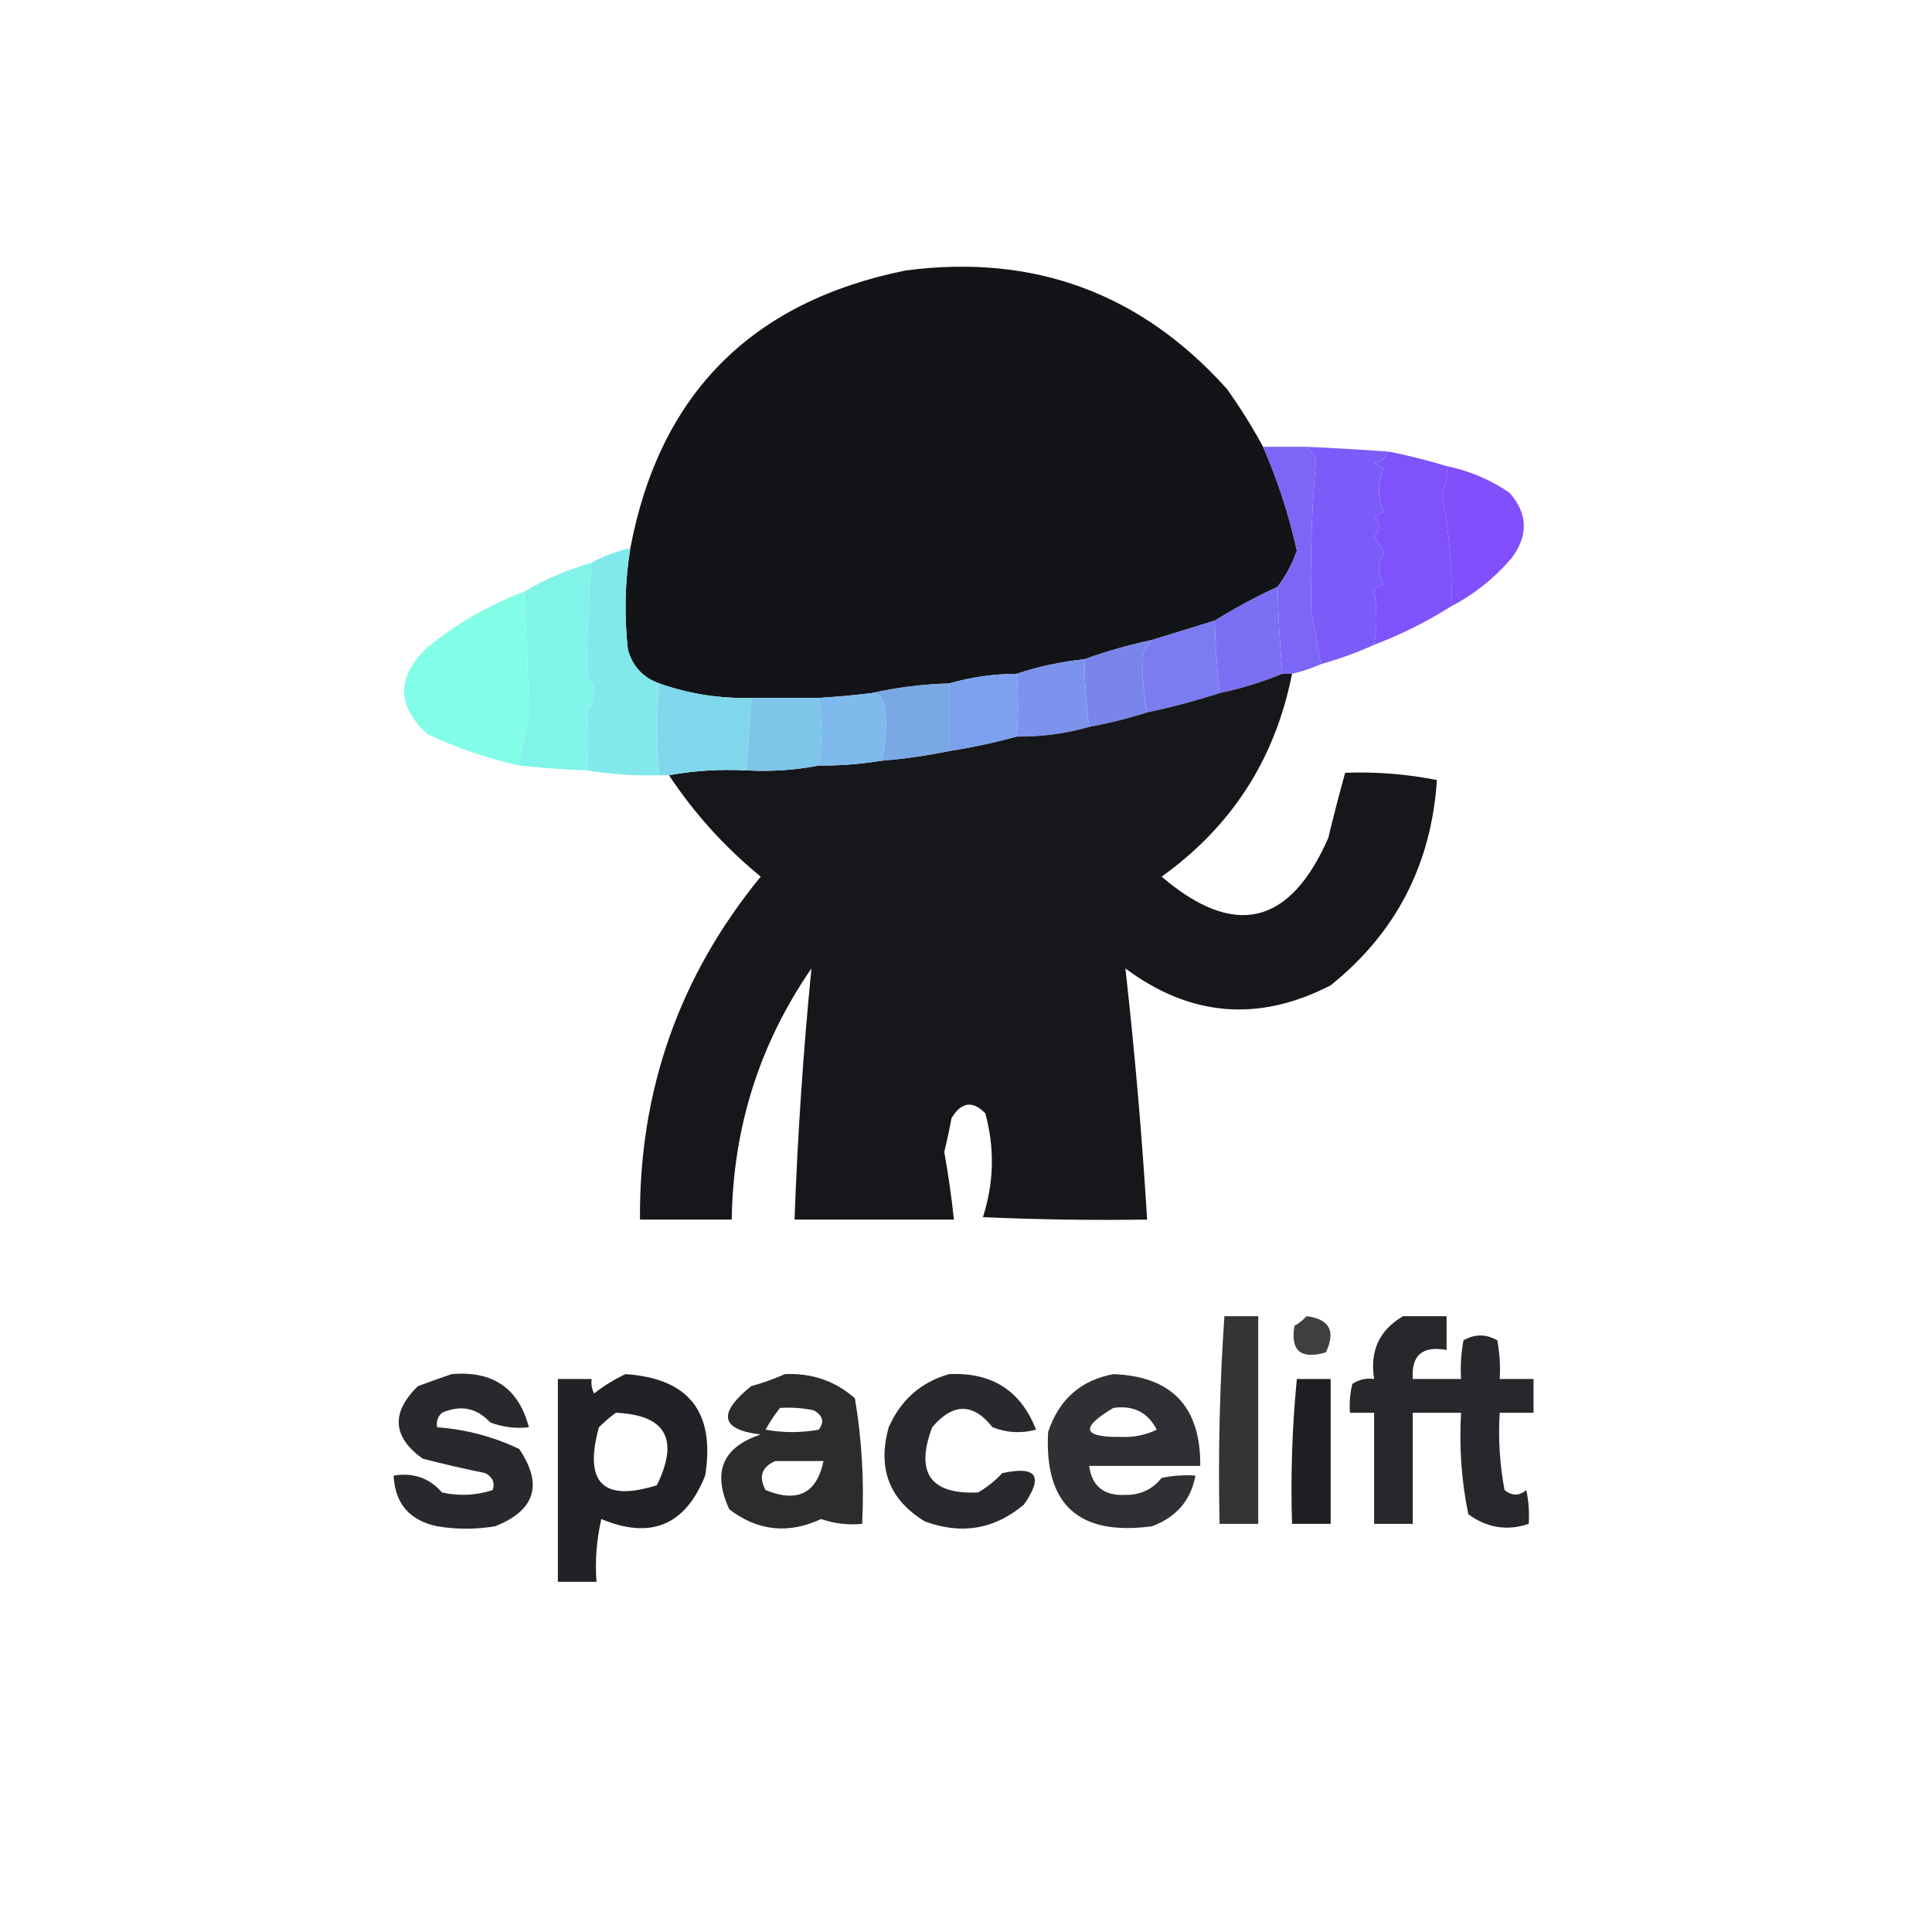 <?xml version="1.0" encoding="UTF-8"?>
<!DOCTYPE svg PUBLIC "-//W3C//DTD SVG 1.1//EN" "http://www.w3.org/Graphics/SVG/1.1/DTD/svg11.dtd">
<svg xmlns="http://www.w3.org/2000/svg" version="1.1" width="400px" height="400px" style="shape-rendering:geometricPrecision; text-rendering:geometricPrecision; image-rendering:optimizeQuality; fill-rule:evenodd; clip-rule:evenodd" xmlns:xlink="http://www.w3.org/1999/xlink">
<g><path style="opacity:0.995" fill="#131417" d="M 261.5,92.5 C 264.526,99.412 266.859,106.579 268.5,114C 267.564,116.705 266.231,119.205 264.5,121.5C 260,123.583 255.666,125.916 251.5,128.5C 247.163,129.835 242.829,131.168 238.5,132.5C 233.644,133.544 228.978,134.877 224.5,136.5C 219.697,136.994 215.03,137.994 210.5,139.5C 205.733,139.526 201.066,140.193 196.5,141.5C 190.966,141.668 185.633,142.335 180.5,143.5C 176.846,143.942 173.179,144.276 169.5,144.5C 164.833,144.5 160.167,144.5 155.5,144.5C 148.95,144.655 142.617,143.655 136.5,141.5C 133.128,140.295 130.962,137.961 130,134.5C 129.205,127.42 129.372,120.42 130.5,113.5C 136.535,81.631 155.535,62.464 187.5,56C 214.04,52.511 236.207,60.678 254,80.5C 256.761,84.36 259.261,88.36 261.5,92.5 Z"/></g>
<g><path style="opacity:0.994" fill="#7c66f6" d="M 261.5,92.5 C 264.5,92.5 267.5,92.5 270.5,92.5C 271.278,93.156 271.944,93.989 272.5,95C 271.539,105.64 271.206,116.14 271.5,126.5C 272.168,130.197 272.835,133.863 273.5,137.5C 271.579,138.363 269.579,139.029 267.5,139.5C 266.833,139.5 266.167,139.5 265.5,139.5C 264.97,133.476 264.636,127.476 264.5,121.5C 266.231,119.205 267.564,116.705 268.5,114C 266.859,106.579 264.526,99.412 261.5,92.5 Z"/></g>
<g><path style="opacity:0.977" fill="#7c50fb" d="M 287.5,93.5 C 291.549,94.286 295.549,95.286 299.5,96.5C 299.739,98.467 299.406,100.301 298.5,102C 300.058,109.998 300.725,117.831 300.5,125.5C 295.446,128.694 290.112,131.361 284.5,133.5C 285.114,130.061 285.114,126.228 284.5,122C 285.167,121.667 285.833,121.333 286.5,121C 285.22,118.868 285.22,116.702 286.5,114.5C 285.96,113.252 285.293,112.085 284.5,111C 285.833,109.667 285.833,108.333 284.5,107C 285.167,106.667 285.833,106.333 286.5,106C 285.167,103 285.167,100 286.5,97C 285.833,96.667 285.167,96.333 284.5,96C 285.942,95.623 286.942,94.79 287.5,93.5 Z"/></g>
<g><path style="opacity:0.95" fill="#7b47fc" d="M 299.5,96.5 C 304.198,97.456 308.532,99.289 312.5,102C 316.323,106.295 316.489,110.795 313,115.5C 309.441,119.683 305.275,123.016 300.5,125.5C 300.725,117.831 300.058,109.998 298.5,102C 299.406,100.301 299.739,98.467 299.5,96.5 Z"/></g>
<g><path style="opacity:0.988" fill="#80e8ea" d="M 130.5,113.5 C 129.372,120.42 129.205,127.42 130,134.5C 130.962,137.961 133.128,140.295 136.5,141.5C 135.933,148.068 135.933,154.401 136.5,160.5C 131.453,160.663 126.453,160.329 121.5,159.5C 121.872,155.352 121.872,151.352 121.5,147.5C 123.53,144.794 123.53,142.294 121.5,140C 121.515,132.167 121.849,124.334 122.5,116.5C 124.936,115.129 127.603,114.129 130.5,113.5 Z"/></g>
<g><path style="opacity:0.998" fill="#7c5cf9" d="M 270.5,92.5 C 276.172,92.76 281.839,93.093 287.5,93.5C 286.942,94.79 285.942,95.623 284.5,96C 285.167,96.333 285.833,96.667 286.5,97C 285.167,100 285.167,103 286.5,106C 285.833,106.333 285.167,106.667 284.5,107C 285.833,108.333 285.833,109.667 284.5,111C 285.293,112.085 285.96,113.252 286.5,114.5C 285.22,116.702 285.22,118.868 286.5,121C 285.833,121.333 285.167,121.667 284.5,122C 285.114,126.228 285.114,130.061 284.5,133.5C 280.946,135.109 277.279,136.442 273.5,137.5C 272.835,133.863 272.168,130.197 271.5,126.5C 271.206,116.14 271.539,105.64 272.5,95C 271.944,93.989 271.278,93.156 270.5,92.5 Z"/></g>
<g><path style="opacity:0.993" fill="#81f4e9" d="M 122.5,116.5 C 121.849,124.334 121.515,132.167 121.5,140C 123.53,142.294 123.53,144.794 121.5,147.5C 121.872,151.352 121.872,155.352 121.5,159.5C 116.819,159.331 112.152,158.998 107.5,158.5C 108.13,154.996 108.797,151.496 109.5,148C 109.361,139.766 109.028,131.266 108.5,122.5C 112.844,119.935 117.51,117.935 122.5,116.5 Z"/></g>
<g><path style="opacity:0.985" fill="#81fee8" d="M 108.5,122.5 C 109.028,131.266 109.361,139.766 109.5,148C 108.797,151.496 108.13,154.996 107.5,158.5C 100.961,157.042 94.627,154.876 88.5,152C 82.062,146.117 82.062,140.117 88.5,134C 94.556,129.112 101.223,125.279 108.5,122.5 Z"/></g>
<g><path style="opacity:1" fill="#7b6ff3" d="M 264.5,121.5 C 264.636,127.476 264.97,133.476 265.5,139.5C 261.303,141.232 256.97,142.565 252.5,143.5C 251.996,138.839 251.663,133.839 251.5,128.5C 255.666,125.916 260,123.583 264.5,121.5 Z"/></g>
<g><path style="opacity:0.999" fill="#7b7cf1" d="M 251.5,128.5 C 251.663,133.839 251.996,138.839 252.5,143.5C 247.673,145.072 242.673,146.406 237.5,147.5C 236.795,143.823 236.462,139.989 236.5,136C 236.978,134.697 237.645,133.531 238.5,132.5C 242.829,131.168 247.163,129.835 251.5,128.5 Z"/></g>
<g><path style="opacity:0.999" fill="#7985eb" d="M 238.5,132.5 C 237.645,133.531 236.978,134.697 236.5,136C 236.462,139.989 236.795,143.823 237.5,147.5C 233.582,148.751 229.582,149.751 225.5,150.5C 224.909,146.097 224.576,141.43 224.5,136.5C 228.978,134.877 233.644,133.544 238.5,132.5 Z"/></g>
<g><path style="opacity:1" fill="#7b93ed" d="M 224.5,136.5 C 224.576,141.43 224.909,146.097 225.5,150.5C 220.613,151.903 215.613,152.569 210.5,152.5C 210.847,148.661 210.847,144.328 210.5,139.5C 215.03,137.994 219.697,136.994 224.5,136.5 Z"/></g>
<g><path style="opacity:0.982" fill="#131417" d="M 265.5,139.5 C 266.167,139.5 266.833,139.5 267.5,139.5C 264.039,157.096 255.039,171.096 240.5,181.5C 255.528,194.326 267.028,191.66 275,173.5C 276.097,168.946 277.263,164.446 278.5,160C 284.882,159.756 291.215,160.256 297.5,161.5C 296.336,178.999 289.003,193.165 275.5,204C 260.599,211.68 246.432,210.514 233,200.5C 234.935,217.721 236.435,235.055 237.5,252.5C 226.162,252.667 214.828,252.5 203.5,252C 205.799,244.897 205.966,237.73 204,230.5C 201.368,227.808 199.034,228.141 197,231.5C 196.564,233.847 196.064,236.181 195.5,238.5C 196.331,243.15 196.998,247.817 197.5,252.5C 186.5,252.5 175.5,252.5 164.5,252.5C 165.134,235.098 166.3,217.765 168,200.5C 157.265,216.086 151.765,233.42 151.5,252.5C 145.167,252.5 138.833,252.5 132.5,252.5C 132.306,225.745 140.639,202.079 157.5,181.5C 150.092,175.428 143.759,168.428 138.5,160.5C 143.74,159.551 149.073,159.218 154.5,159.5C 159.595,159.779 164.595,159.445 169.5,158.5C 173.869,158.533 178.202,158.2 182.5,157.5C 187.219,157.112 191.886,156.445 196.5,155.5C 201.339,154.734 206.006,153.734 210.5,152.5C 215.613,152.569 220.613,151.903 225.5,150.5C 229.582,149.751 233.582,148.751 237.5,147.5C 242.673,146.406 247.673,145.072 252.5,143.5C 256.97,142.565 261.303,141.232 265.5,139.5 Z"/></g>
<g><path style="opacity:0.999" fill="#7ca0ed" d="M 210.5,139.5 C 210.847,144.328 210.847,148.661 210.5,152.5C 206.006,153.734 201.339,154.734 196.5,155.5C 196.51,151.162 196.51,146.495 196.5,141.5C 201.066,140.193 205.733,139.526 210.5,139.5 Z"/></g>
<g><path style="opacity:1" fill="#7aa8e5" d="M 196.5,141.5 C 196.51,146.495 196.51,151.162 196.5,155.5C 191.886,156.445 187.219,157.112 182.5,157.5C 183.527,153.554 183.694,149.554 183,145.5C 182.583,144.244 181.75,143.577 180.5,143.5C 185.633,142.335 190.966,141.668 196.5,141.5 Z"/></g>
<g><path style="opacity:0.999" fill="#80d7eb" d="M 136.5,141.5 C 142.617,143.655 148.95,144.655 155.5,144.5C 155.208,149.732 154.874,154.732 154.5,159.5C 149.073,159.218 143.74,159.551 138.5,160.5C 137.833,160.5 137.167,160.5 136.5,160.5C 135.933,154.401 135.933,148.068 136.5,141.5 Z"/></g>
<g><path style="opacity:0.999" fill="#7ec5ea" d="M 155.5,144.5 C 160.167,144.5 164.833,144.5 169.5,144.5C 170.262,149.022 170.262,153.689 169.5,158.5C 164.595,159.445 159.595,159.779 154.5,159.5C 154.874,154.732 155.208,149.732 155.5,144.5 Z"/></g>
<g><path style="opacity:0.999" fill="#7ebaec" d="M 180.5,143.5 C 181.75,143.577 182.583,144.244 183,145.5C 183.694,149.554 183.527,153.554 182.5,157.5C 178.202,158.2 173.869,158.533 169.5,158.5C 170.262,153.689 170.262,149.022 169.5,144.5C 173.179,144.276 176.846,143.942 180.5,143.5 Z"/></g>
<g><path style="opacity:0.81" fill="#121316" d="M 270.5,272.5 C 275.262,273.092 276.596,275.592 274.5,280C 269.301,281.503 267.135,279.67 268,274.5C 268.995,273.934 269.828,273.267 270.5,272.5 Z"/></g>
<g><path style="opacity:0.907" fill="#121316" d="M 290.5,272.5 C 293.5,272.5 296.5,272.5 299.5,272.5C 299.5,274.833 299.5,277.167 299.5,279.5C 294.505,278.582 292.172,280.582 292.5,285.5C 295.833,285.5 299.167,285.5 302.5,285.5C 302.336,282.813 302.503,280.146 303,277.5C 305.333,276.167 307.667,276.167 310,277.5C 310.497,280.146 310.664,282.813 310.5,285.5C 312.833,285.5 315.167,285.5 317.5,285.5C 317.5,287.833 317.5,290.167 317.5,292.5C 315.167,292.5 312.833,292.5 310.5,292.5C 310.172,297.875 310.505,303.208 311.5,308.5C 313.042,309.747 314.542,309.747 316,308.5C 316.497,310.81 316.663,313.143 316.5,315.5C 312.017,317.007 307.85,316.34 304,313.5C 302.575,306.615 302.075,299.615 302.5,292.5C 299.167,292.5 295.833,292.5 292.5,292.5C 292.5,300.167 292.5,307.833 292.5,315.5C 289.833,315.5 287.167,315.5 284.5,315.5C 284.5,307.833 284.5,300.167 284.5,292.5C 282.833,292.5 281.167,292.5 279.5,292.5C 279.338,290.473 279.505,288.473 280,286.5C 281.356,285.62 282.856,285.286 284.5,285.5C 283.57,279.699 285.57,275.366 290.5,272.5 Z"/></g>
<g><path style="opacity:0.857" fill="#121316" d="M 253.5,272.5 C 255.833,272.5 258.167,272.5 260.5,272.5C 260.5,286.833 260.5,301.167 260.5,315.5C 257.833,315.5 255.167,315.5 252.5,315.5C 252.184,301.088 252.518,286.755 253.5,272.5 Z"/></g>
<g><path style="opacity:0.932" fill="#121316" d="M 129.5,284.5 C 142.617,285.367 148.117,292.367 146,305.5C 141.919,315.789 134.752,318.789 124.5,314.5C 123.508,318.783 123.174,323.116 123.5,327.5C 120.833,327.5 118.167,327.5 115.5,327.5C 115.5,313.5 115.5,299.5 115.5,285.5C 117.833,285.5 120.167,285.5 122.5,285.5C 122.351,286.552 122.517,287.552 123,288.5C 125.095,286.875 127.261,285.542 129.5,284.5 Z M 127.5,292.5 C 137.84,292.942 140.673,297.942 136,307.5C 124.839,311.007 120.839,307.007 124,295.5C 125.145,294.364 126.312,293.364 127.5,292.5 Z"/></g>
<g><path style="opacity:0.892" fill="#121316" d="M 162.5,284.5 C 168.075,284.239 172.908,285.906 177,289.5C 178.441,298.058 178.941,306.724 178.5,315.5C 175.552,315.777 172.719,315.444 170,314.5C 163.225,317.656 156.892,316.989 151,312.5C 147.421,304.772 149.588,299.605 157.5,297C 149.179,296.007 148.512,292.674 155.5,287C 158.004,286.302 160.337,285.469 162.5,284.5 Z M 161.5,291.5 C 163.857,291.337 166.19,291.503 168.5,292C 170.394,293.079 170.727,294.413 169.5,296C 165.833,296.667 162.167,296.667 158.5,296C 159.386,294.385 160.386,292.885 161.5,291.5 Z M 160.5,302.5 C 163.833,302.5 167.167,302.5 170.5,302.5C 169.096,309.203 165.096,311.203 158.5,308.5C 157.021,305.743 157.687,303.743 160.5,302.5 Z"/></g>
<g><path style="opacity:0.906" fill="#121316" d="M 196.5,284.5 C 205.362,284.086 211.362,287.919 214.5,296C 211.446,296.821 208.446,296.655 205.5,295.5C 201.477,290.424 197.311,290.424 193,295.5C 189.456,304.941 192.623,309.441 202.5,309C 204.373,307.915 206.04,306.582 207.5,305C 214.611,303.437 216.111,305.604 212,311.5C 205.926,316.629 199.093,317.796 191.5,315C 184.114,310.523 181.614,304.023 184,295.5C 186.505,289.822 190.671,286.155 196.5,284.5 Z"/></g>
<g><path style="opacity:0.906" fill="#121316" d="M 93.5,284.5 C 102.061,283.761 107.394,287.428 109.5,295.5C 106.753,295.813 104.086,295.48 101.5,294.5C 98.712,291.478 95.379,290.811 91.5,292.5C 90.614,293.325 90.281,294.325 90.5,295.5C 96.454,295.936 102.121,297.436 107.5,300C 112.476,307.387 110.809,312.72 102.5,316C 98.5,316.667 94.5,316.667 90.5,316C 84.769,314.773 81.769,311.273 81.5,305.5C 85.586,304.846 88.919,306.012 91.5,309C 95.091,309.789 98.591,309.622 102,308.5C 102.507,307.004 102.007,305.837 100.5,305C 96.137,304.106 91.803,303.106 87.5,302C 81.253,297.486 80.92,292.486 86.5,287C 88.927,286.098 91.26,285.264 93.5,284.5 Z"/></g>
<g><path style="opacity:0.875" fill="#121316" d="M 230.5,284.5 C 242.609,284.944 248.609,291.277 248.5,303.5C 240.833,303.5 233.167,303.5 225.5,303.5C 226.071,307.722 228.571,309.722 233,309.5C 236.073,309.547 238.573,308.38 240.5,306C 242.81,305.503 245.143,305.337 247.5,305.5C 246.57,310.609 243.57,314.109 238.5,316C 223.35,318.039 216.184,311.539 217,296.5C 219.221,289.77 223.721,285.77 230.5,284.5 Z M 230.5,291.5 C 234.622,290.894 237.622,292.394 239.5,296C 237.2,297.109 234.7,297.609 232,297.5C 224.103,297.586 223.603,295.586 230.5,291.5 Z"/></g>
<g><path style="opacity:0.94" fill="#121317" d="M 268.5,285.5 C 270.833,285.5 273.167,285.5 275.5,285.5C 275.5,295.5 275.5,305.5 275.5,315.5C 272.833,315.5 270.167,315.5 267.5,315.5C 267.193,305.418 267.526,295.418 268.5,285.5 Z"/></g>
</svg>
